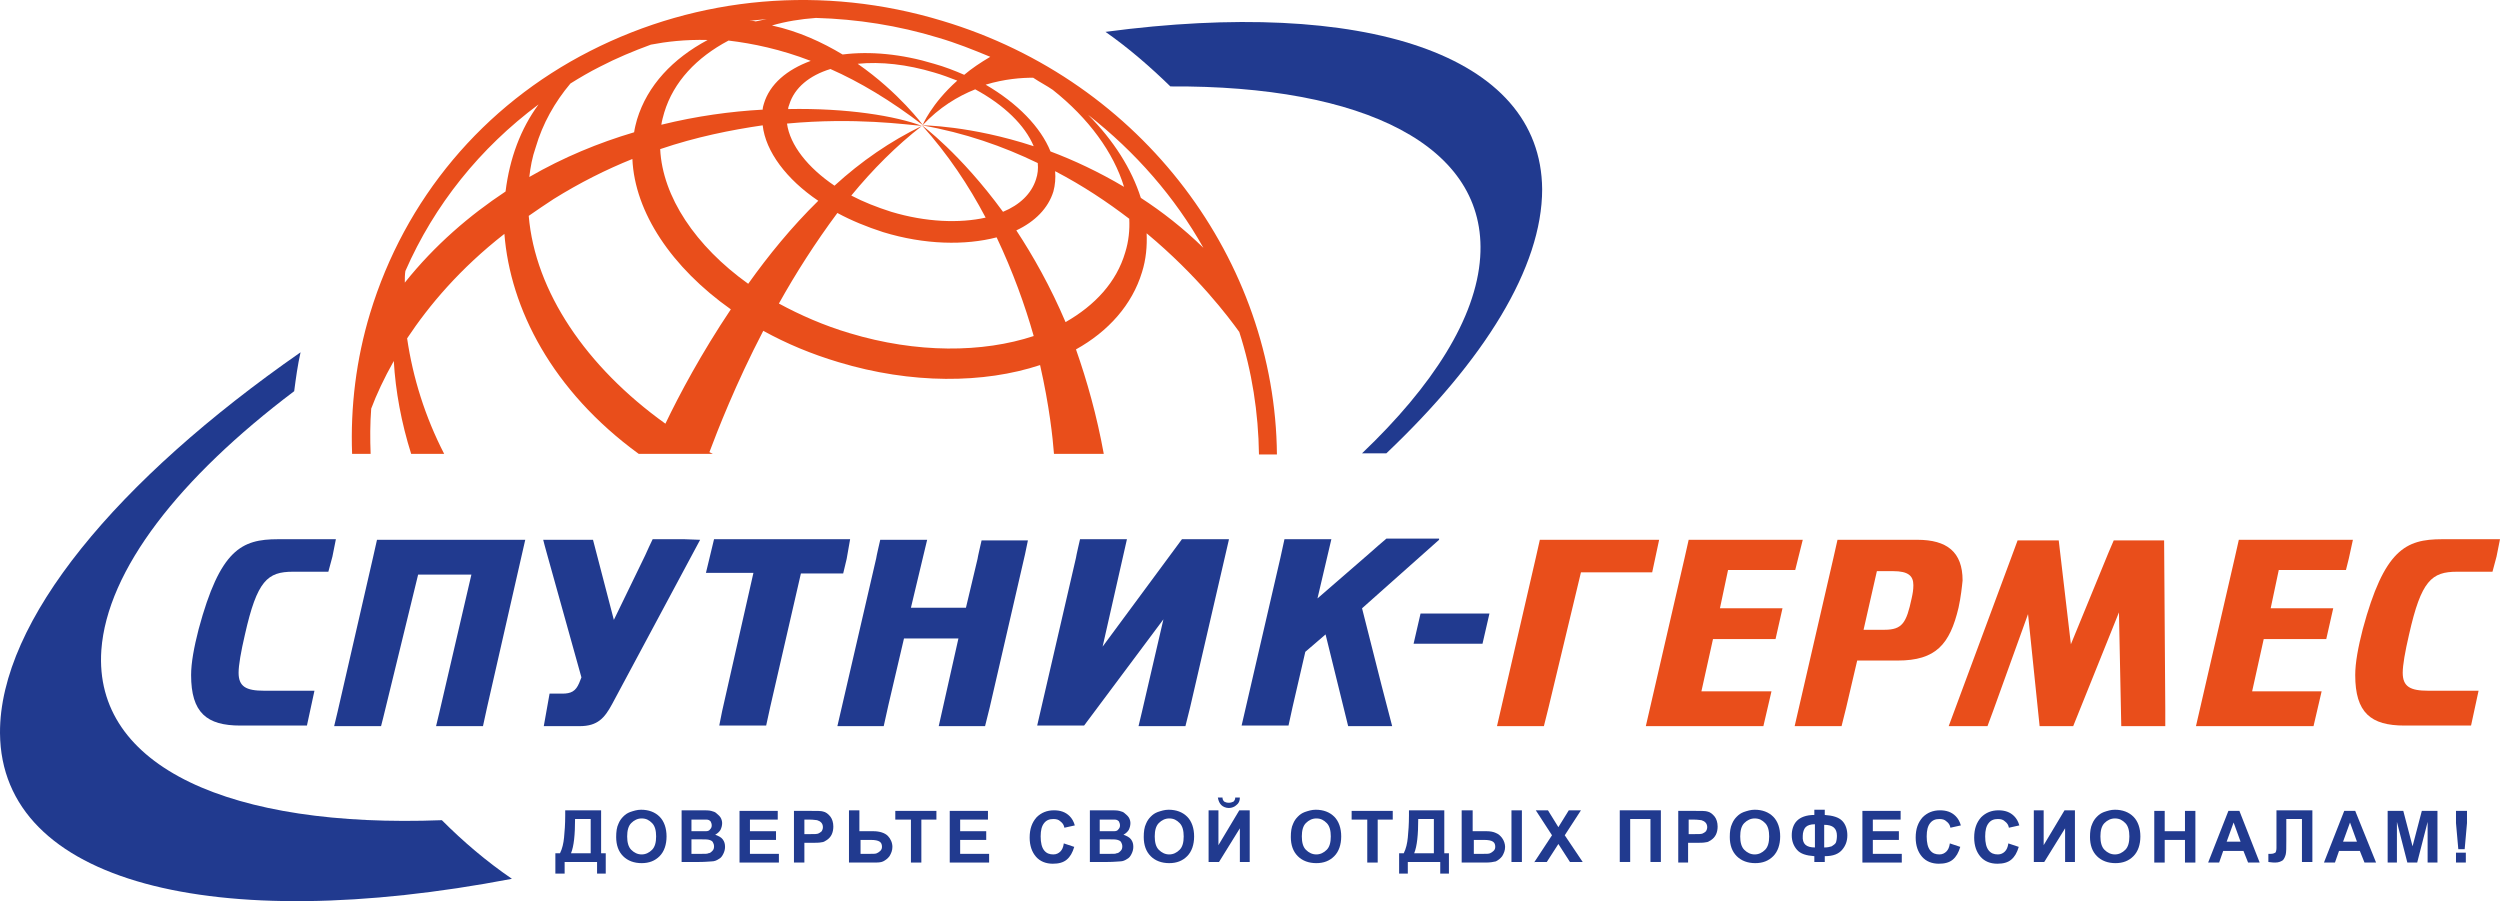 <svg width="258" height="93" viewBox="0 0 258 93" fill="none" xmlns="http://www.w3.org/2000/svg">
<path d="M38.249 46.841C38.189 45.283 38.189 43.725 38.309 42.168C38.847 40.73 39.623 39.053 40.639 37.255C40.819 40.371 41.416 43.606 42.432 46.841H45.839C43.867 43.007 42.612 38.993 42.014 34.919C44.285 31.504 47.453 27.73 52.054 24.136C52.652 31.804 56.955 40.311 65.919 46.841H73.569C73.45 46.781 73.33 46.721 73.211 46.661C74.047 44.444 75.9 39.652 78.769 34.14C81.159 35.458 83.729 36.536 86.538 37.375C94.068 39.652 101.539 39.592 107.336 37.675C108.292 41.868 108.651 45.223 108.77 46.841H113.91C113.193 42.887 112.177 39.292 111.041 36.057C114.388 34.2 116.838 31.444 117.854 28.09C118.272 26.771 118.392 25.394 118.332 24.076C123.591 28.449 126.819 32.762 127.894 34.26C129.209 38.334 129.867 42.587 129.926 46.901H131.779C131.6 27.011 118.033 8.38 97.236 2.149C84.984 -1.565 72.075 -0.427 60.899 5.265C49.843 10.896 41.775 20.541 38.189 32.343C36.755 37.076 36.157 41.988 36.337 46.841H38.249ZM68.669 43.725C60.481 37.855 55.222 30.067 54.564 22.278C55.401 21.679 56.238 21.14 57.134 20.541C59.824 18.864 62.573 17.486 65.262 16.407C65.501 21.919 69.326 27.61 75.422 31.924C72.374 36.477 70.103 40.73 68.669 43.725ZM77.215 29.288C71.776 25.394 68.37 20.302 68.131 15.389C71.836 14.131 75.422 13.412 78.709 12.933C79.008 15.629 81.159 18.504 84.446 20.721C81.697 23.417 79.307 26.352 77.215 29.288ZM81.338 11.255C81.338 11.076 81.398 10.956 81.458 10.776C81.996 9.039 83.55 7.781 85.701 7.122C88.689 8.44 91.917 10.357 95.263 12.933C95.263 12.933 92.813 9.578 88.51 6.583C90.901 6.343 93.59 6.642 96.399 7.481C97.236 7.721 98.013 8.02 98.79 8.32C96.1 10.716 95.204 12.933 95.204 12.933C96.937 11.076 98.849 9.937 100.642 9.219C103.63 10.836 105.782 12.933 106.678 15.089C100.104 12.933 95.144 12.933 95.144 12.933C99.567 13.712 103.511 15.089 107.097 16.827C107.156 17.426 107.097 17.965 106.917 18.504C106.439 20.002 105.244 21.14 103.511 21.859C99.088 15.808 95.144 12.933 95.144 12.933C97.833 15.928 99.985 19.163 101.718 22.458C99.029 23.057 95.562 22.937 91.977 21.859C90.482 21.38 89.108 20.841 87.853 20.182C90.064 17.486 92.514 15.03 95.144 12.993C91.917 14.55 88.869 16.647 86.12 19.163C83.371 17.306 81.518 14.97 81.219 12.753C88.271 12.094 93.59 12.873 95.144 12.993C92.455 11.974 87.434 11.136 81.338 11.255ZM87.674 34.38C85.044 33.601 82.594 32.523 80.382 31.325C82.115 28.209 84.147 25.034 86.418 21.979C87.853 22.758 89.466 23.417 91.14 23.956C95.443 25.274 99.626 25.334 102.853 24.495C104.527 28.03 105.782 31.504 106.678 34.679C101.419 36.417 94.606 36.477 87.674 34.38ZM116.121 26.053C115.225 29.108 113.013 31.504 109.965 33.242C108.411 29.587 106.619 26.412 104.885 23.776C106.798 22.878 108.172 21.5 108.71 19.762C108.89 19.103 108.949 18.384 108.89 17.666C111.758 19.163 114.268 20.841 116.539 22.578C116.599 23.716 116.48 24.914 116.121 26.053ZM124.189 25.573C122.097 23.537 119.946 21.859 117.735 20.421C116.778 17.426 114.926 14.49 112.296 11.854C117.197 15.689 121.261 20.361 124.189 25.573ZM108.651 9.278C112.356 12.214 114.926 15.748 116.001 19.283C113.372 17.725 110.802 16.527 108.411 15.629C107.395 13.113 105.005 10.656 101.718 8.739C103.69 8.14 105.423 8.02 106.619 8.02C107.336 8.5 108.053 8.859 108.651 9.278ZM84.207 1.85C88.45 1.97 92.694 2.629 96.817 3.887C98.67 4.426 100.463 5.145 102.196 5.864C101.18 6.463 100.284 7.062 99.507 7.721C98.55 7.301 97.475 6.882 96.399 6.583C93.052 5.564 89.765 5.265 86.956 5.624C84.865 4.366 82.414 3.228 79.665 2.629C81.1 2.209 82.594 1.97 84.207 1.85ZM79.127 1.97C78.769 2.03 78.35 2.149 77.992 2.209C77.753 2.149 77.573 2.149 77.334 2.149C77.932 2.089 78.53 2.03 79.127 1.97ZM83.669 6.283C81.219 7.182 79.426 8.679 78.829 10.716C78.769 10.896 78.709 11.136 78.709 11.315C75.422 11.495 71.896 11.974 68.25 12.873C68.31 12.454 68.43 12.034 68.549 11.615C69.505 8.44 71.896 5.924 75.183 4.186C77.693 4.486 80.562 5.085 83.669 6.283ZM61.915 6.882C63.648 5.983 65.382 5.265 67.174 4.606C68.728 4.306 70.701 4.066 73.031 4.126C69.446 6.043 66.816 8.799 65.74 12.334C65.621 12.753 65.501 13.232 65.441 13.652C61.796 14.73 58.15 16.228 54.624 18.265C54.744 17.246 54.923 16.228 55.282 15.209C55.999 12.753 57.254 10.537 58.867 8.619C59.824 8.02 60.84 7.421 61.915 6.882ZM41.835 27.97C44.823 21.14 49.544 15.269 55.58 10.776C53.728 13.292 52.592 16.348 52.174 19.762C48.468 22.218 44.883 25.274 41.775 29.168C41.775 28.748 41.775 28.329 41.835 27.97ZM40.938 30.186C40.938 30.186 40.938 30.246 40.938 30.186V30.186Z" fill="#E94E1B"/>
<path d="M72.254 55.707L63.17 72.661C62.394 74.099 61.676 74.938 59.824 74.938H57.433H56.118L56.716 71.583H58.031C58.927 71.583 59.405 71.343 59.764 70.504L60.003 69.905L56.477 57.265C56.298 56.666 56.059 55.707 56.059 55.707H60.063H61.198L63.35 63.974L66.577 57.325C66.637 57.145 67.354 55.647 67.354 55.647H70.641L72.254 55.707Z" fill="#213A8F"/>
<path d="M148.513 55.707L140.564 62.776L142.596 70.804L143.672 74.938H140.266H139.13L136.799 65.472L134.708 67.269L133.393 72.961L132.974 74.878H129.209H128.134L132.138 57.564L132.556 55.647H136.321H137.397L135.963 61.758L141.282 57.145C141.461 56.965 143.074 55.587 143.074 55.587H145.704H148.513V55.707Z" fill="#213A8F"/>
<path d="M145.883 66.431L146.601 63.315H153.712L152.995 66.431H145.883Z" fill="#213A8F"/>
<path d="M185.566 57.624L185.268 58.822H178.335L177.498 62.776H183.953L183.236 65.951H181.562H178.036H176.781L176.542 67.03L175.586 71.343H182.817L181.981 74.938H180.008H171.283H169.849L173.853 57.564L174.271 55.707H186.045L185.566 57.624Z" fill="#E94E1B"/>
<path d="M242.402 57.624L242.103 58.822H235.17L234.334 62.776H240.788L240.071 65.951H238.398H234.872H233.616L233.377 67.03L232.421 71.343H239.593L238.756 74.938H236.784H228.058H226.624L230.628 57.564L231.047 55.707H242.82L242.402 57.624Z" fill="#E94E1B"/>
<path d="M34.305 57.444L33.886 59.002H30.241C27.611 59.002 26.535 59.901 25.28 65.472C24.862 67.269 24.623 68.647 24.623 69.426C24.623 70.864 25.4 71.283 27.253 71.283H32.452L31.675 74.878H29.523H24.802C21.336 74.878 19.722 73.56 19.722 69.666C19.722 68.408 20.021 66.79 20.499 64.933C22.71 56.725 24.922 55.647 28.687 55.647H34.663L34.305 57.444Z" fill="#213A8F"/>
<path d="M257.641 57.444L257.223 59.002H253.578C250.948 59.002 249.872 59.901 248.617 65.472C248.199 67.269 247.96 68.647 247.96 69.426C247.96 70.864 248.737 71.283 250.589 71.283H255.789L255.012 74.878H252.86H248.139C244.673 74.878 243.059 73.56 243.059 69.666C243.059 68.408 243.358 66.79 243.836 64.933C246.047 56.725 248.259 55.647 252.024 55.647H258L257.641 57.444Z" fill="#E94E1B"/>
<path d="M126.819 55.707L122.815 73.02L122.336 74.938H118.571H117.496L117.854 73.44L120.065 63.914L111.878 74.878H108.113H107.037L111.041 57.564C111.041 57.444 111.46 55.647 111.46 55.647H115.225H116.3L113.79 66.73L121.978 55.647H125.743H126.819V55.707Z" fill="#213A8F"/>
<path d="M170.506 59.062H163.155L159.808 73.02L159.33 74.938H155.565H154.489L158.494 57.564L158.912 55.707H171.223L170.506 59.062Z" fill="#E94E1B"/>
<path d="M202.121 62.716C201.225 66.49 199.79 68.168 195.846 68.168H191.662L190.527 73.02L190.049 74.938H186.284H185.208L189.212 57.564L189.63 55.707H197.878C200.926 55.707 202.539 56.965 202.539 59.901C202.48 60.5 202.36 61.638 202.121 62.716ZM195.368 58.942H193.694L192.32 64.993H194.471C196.324 64.993 196.742 64.274 197.28 61.758C197.4 61.219 197.459 60.859 197.459 60.38C197.459 59.421 196.922 58.942 195.368 58.942Z" fill="#E94E1B"/>
<path d="M223.457 74.938H219.632H218.915L218.676 63.196L213.954 74.938H210.488L209.293 63.375L205.707 73.32L205.109 74.938H202.539H201.105L207.619 57.385L208.217 55.767H211.384H212.46L213.715 66.49L217.6 57.025L218.138 55.767H222.082H223.337L223.457 73.14V74.938Z" fill="#E94E1B"/>
<path d="M105.782 57.205L102.136 73.02L101.658 74.938H97.953H96.877L98.909 65.891H93.291L91.678 72.781L91.2 74.938H87.494H86.418L90.423 57.624C90.423 57.504 90.841 55.707 90.841 55.707H95.682L95.323 57.205L94.008 62.716H99.686L100.881 57.684C100.881 57.564 101.3 55.767 101.3 55.767H106.081L105.782 57.205Z" fill="#213A8F"/>
<path d="M87.375 57.684L87.016 59.182H82.653L79.486 72.961L79.068 74.878H75.302H74.227L74.526 73.38L77.753 59.122H75.063C74.107 59.122 72.852 59.122 72.852 59.122L73.689 55.647H75.721H85.582C86.538 55.647 87.733 55.647 87.733 55.647L87.375 57.684Z" fill="#213A8F"/>
<path d="M54.206 55.707L50.261 73.02L49.843 74.938H46.078H45.002L45.361 73.44L48.648 59.301H43.15L39.803 73.02C39.743 73.32 39.325 74.938 39.325 74.938H35.56H34.484L34.843 73.44L38.488 57.564C38.548 57.325 38.906 55.707 38.906 55.707H52.951H54.206Z" fill="#213A8F"/>
<path d="M58.33 83.624H62.035V88.057H62.513V90.154H61.617V88.956H58.27V90.154H57.314V88.057H57.792C58.031 87.578 58.15 87.039 58.21 86.44C58.27 85.841 58.33 85.062 58.33 84.163V83.624ZM59.346 84.523C59.346 86.14 59.226 87.338 58.927 88.057H60.959V84.523H59.346Z" fill="#213A8F"/>
<path d="M63.589 86.38C63.589 85.841 63.648 85.362 63.828 85.002C63.947 84.703 64.127 84.463 64.306 84.283C64.545 84.044 64.724 83.924 65.023 83.804C65.382 83.684 65.74 83.564 66.159 83.564C66.936 83.564 67.593 83.804 68.071 84.283C68.549 84.763 68.788 85.481 68.788 86.32C68.788 87.159 68.549 87.878 68.071 88.357C67.593 88.836 66.995 89.076 66.218 89.076C65.441 89.076 64.784 88.836 64.306 88.357C63.828 87.878 63.589 87.219 63.589 86.38ZM64.724 86.32C64.724 86.919 64.844 87.398 65.143 87.698C65.441 87.998 65.8 88.177 66.218 88.177C66.637 88.177 66.995 87.998 67.294 87.698C67.593 87.398 67.712 86.919 67.712 86.32C67.712 85.721 67.593 85.242 67.294 84.942C66.995 84.643 66.697 84.463 66.218 84.463C65.8 84.463 65.441 84.643 65.143 84.942C64.844 85.242 64.724 85.721 64.724 86.32Z" fill="#213A8F"/>
<path d="M70.282 83.624H72.434C72.852 83.624 73.151 83.624 73.39 83.684C73.629 83.744 73.808 83.804 73.928 83.924C74.047 84.043 74.227 84.163 74.346 84.343C74.466 84.523 74.525 84.762 74.525 84.942C74.525 85.182 74.466 85.421 74.346 85.661C74.227 85.841 74.047 86.02 73.808 86.14C74.107 86.26 74.406 86.38 74.585 86.62C74.765 86.859 74.824 87.099 74.824 87.398C74.824 87.638 74.765 87.878 74.645 88.117C74.525 88.357 74.406 88.537 74.167 88.656C73.988 88.776 73.749 88.896 73.45 88.896C73.27 88.896 72.852 88.956 72.135 88.956H70.342V83.624H70.282ZM71.358 84.523V85.781H72.075C72.493 85.781 72.733 85.781 72.852 85.781C73.031 85.781 73.211 85.721 73.27 85.601C73.39 85.481 73.45 85.362 73.45 85.182C73.45 85.002 73.39 84.882 73.33 84.762C73.211 84.643 73.091 84.583 72.912 84.583C72.792 84.583 72.493 84.583 72.015 84.583H71.358V84.523ZM71.358 86.68V88.117H72.374C72.792 88.117 73.031 88.117 73.091 88.057C73.27 88.057 73.39 87.938 73.51 87.818C73.629 87.698 73.689 87.578 73.689 87.338C73.689 87.159 73.629 87.039 73.569 86.919C73.51 86.799 73.39 86.739 73.211 86.68C73.031 86.62 72.733 86.62 72.254 86.62H71.358V86.68Z" fill="#213A8F"/>
<path d="M76.319 89.016V83.684H80.263V84.583H77.394V85.781H80.084V86.68H77.394V88.117H80.382V89.016H76.319Z" fill="#213A8F"/>
<path d="M81.936 89.016V83.684H83.669C84.327 83.684 84.745 83.684 84.924 83.744C85.223 83.804 85.462 83.984 85.701 84.283C85.881 84.523 86 84.882 86 85.302C86 85.601 85.94 85.901 85.821 86.14C85.701 86.38 85.522 86.56 85.343 86.68C85.163 86.799 84.984 86.919 84.805 86.919C84.566 86.979 84.147 86.979 83.669 86.979H83.012V89.016H81.936ZM83.012 84.583V86.08H83.61C84.028 86.08 84.327 86.08 84.446 86.02C84.566 85.961 84.685 85.901 84.805 85.781C84.865 85.661 84.924 85.541 84.924 85.362C84.924 85.182 84.865 85.002 84.745 84.882C84.626 84.762 84.506 84.703 84.327 84.643C84.207 84.643 83.968 84.583 83.55 84.583H83.012Z" fill="#213A8F"/>
<path d="M87.614 83.624H88.689V85.781H90.124C90.781 85.781 91.319 85.961 91.618 86.26C91.917 86.56 92.096 86.979 92.096 87.398C92.096 87.758 91.977 88.057 91.797 88.357C91.618 88.597 91.379 88.776 91.14 88.896C90.901 89.016 90.542 89.016 90.124 89.016H87.614V83.624ZM88.689 88.117H89.765C90.124 88.117 90.363 88.117 90.482 88.057C90.602 87.997 90.722 87.938 90.841 87.818C90.96 87.698 91.02 87.578 91.02 87.398C91.02 87.159 90.96 86.979 90.781 86.859C90.602 86.739 90.303 86.68 89.885 86.68H88.809V88.117H88.689Z" fill="#213A8F"/>
<path d="M94.008 89.016V84.583H92.395V83.684H96.638V84.583H95.084V89.016H94.008Z" fill="#213A8F"/>
<path d="M98.013 89.016V83.684H101.957V84.583H99.088V85.781H101.778V86.68H99.088V88.117H102.077V89.016H98.013Z" fill="#213A8F"/>
<path d="M109.786 87.039L110.862 87.398C110.683 87.997 110.444 88.417 110.085 88.716C109.726 89.016 109.248 89.136 108.651 89.136C107.933 89.136 107.336 88.896 106.917 88.417C106.499 87.938 106.26 87.278 106.26 86.44C106.26 85.541 106.499 84.882 106.977 84.343C107.455 83.864 108.053 83.624 108.77 83.624C109.428 83.624 109.965 83.804 110.384 84.223C110.623 84.463 110.802 84.762 110.922 85.182L109.846 85.421C109.786 85.122 109.667 84.942 109.428 84.762C109.248 84.583 109.009 84.523 108.71 84.523C108.292 84.523 107.993 84.643 107.754 84.942C107.515 85.242 107.396 85.661 107.396 86.32C107.396 86.979 107.515 87.458 107.754 87.758C107.993 88.057 108.292 88.177 108.71 88.177C109.009 88.177 109.248 88.057 109.428 87.878C109.607 87.698 109.726 87.458 109.786 87.039Z" fill="#213A8F"/>
<path d="M112.416 83.624H114.567C114.986 83.624 115.284 83.624 115.523 83.684C115.762 83.744 115.942 83.804 116.061 83.924C116.181 84.043 116.36 84.163 116.48 84.343C116.599 84.523 116.659 84.762 116.659 84.942C116.659 85.182 116.599 85.421 116.48 85.661C116.36 85.841 116.181 86.02 115.942 86.14C116.241 86.26 116.539 86.38 116.719 86.62C116.898 86.859 116.958 87.099 116.958 87.398C116.958 87.638 116.898 87.878 116.778 88.117C116.659 88.357 116.539 88.537 116.3 88.656C116.121 88.776 115.882 88.896 115.583 88.896C115.404 88.896 114.986 88.956 114.268 88.956H112.475V83.624H112.416ZM113.491 84.523V85.781H114.209C114.627 85.781 114.866 85.781 114.986 85.781C115.165 85.781 115.344 85.721 115.404 85.601C115.523 85.481 115.583 85.362 115.583 85.182C115.583 85.002 115.523 84.882 115.464 84.762C115.344 84.643 115.225 84.583 115.045 84.583C114.926 84.583 114.627 84.583 114.149 84.583H113.491V84.523ZM113.491 86.68V88.117H114.507C114.926 88.117 115.165 88.117 115.225 88.057C115.404 88.057 115.523 87.938 115.643 87.818C115.762 87.698 115.822 87.578 115.822 87.338C115.822 87.159 115.762 87.039 115.703 86.919C115.643 86.799 115.523 86.739 115.344 86.68C115.165 86.62 114.866 86.62 114.388 86.62H113.491V86.68Z" fill="#213A8F"/>
<path d="M118.034 86.38C118.034 85.841 118.093 85.362 118.273 85.002C118.392 84.703 118.571 84.463 118.751 84.283C118.99 84.044 119.169 83.924 119.468 83.804C119.826 83.684 120.185 83.564 120.603 83.564C121.38 83.564 122.038 83.804 122.516 84.283C122.994 84.763 123.233 85.481 123.233 86.32C123.233 87.159 122.994 87.878 122.516 88.357C122.038 88.836 121.44 89.076 120.663 89.076C119.886 89.076 119.229 88.836 118.751 88.357C118.273 87.878 118.034 87.219 118.034 86.38ZM119.169 86.32C119.169 86.919 119.289 87.398 119.587 87.698C119.886 87.998 120.245 88.177 120.663 88.177C121.081 88.177 121.44 87.998 121.739 87.698C122.038 87.398 122.157 86.919 122.157 86.32C122.157 85.721 122.038 85.242 121.739 84.942C121.44 84.643 121.141 84.463 120.663 84.463C120.245 84.463 119.886 84.643 119.587 84.942C119.289 85.242 119.169 85.721 119.169 86.32Z" fill="#213A8F"/>
<path d="M124.727 83.624H125.743V87.219L127.895 83.624H128.97V88.956H127.954V85.481L125.803 88.956H124.727V83.624ZM127.476 82.306H127.954C127.954 82.666 127.835 82.905 127.596 83.085C127.416 83.265 127.118 83.385 126.819 83.385C126.52 83.385 126.221 83.265 126.042 83.085C125.863 82.905 125.743 82.666 125.683 82.306H126.161C126.161 82.486 126.221 82.606 126.341 82.726C126.46 82.785 126.58 82.845 126.819 82.845C126.998 82.845 127.177 82.785 127.297 82.726C127.416 82.606 127.476 82.486 127.476 82.306Z" fill="#213A8F"/>
<path d="M133.213 86.38C133.213 85.841 133.273 85.362 133.452 85.002C133.572 84.703 133.751 84.463 133.931 84.283C134.17 84.044 134.349 83.924 134.648 83.804C135.006 83.684 135.365 83.564 135.783 83.564C136.56 83.564 137.218 83.804 137.696 84.283C138.174 84.763 138.413 85.481 138.413 86.32C138.413 87.159 138.174 87.878 137.696 88.357C137.218 88.836 136.62 89.076 135.843 89.076C135.066 89.076 134.409 88.836 133.931 88.357C133.452 87.878 133.213 87.219 133.213 86.38ZM134.349 86.32C134.349 86.919 134.468 87.398 134.767 87.698C135.066 87.998 135.425 88.177 135.843 88.177C136.261 88.177 136.62 87.998 136.919 87.698C137.218 87.398 137.337 86.919 137.337 86.32C137.337 85.721 137.218 85.242 136.919 84.942C136.62 84.643 136.321 84.463 135.843 84.463C135.425 84.463 135.066 84.643 134.767 84.942C134.468 85.242 134.349 85.721 134.349 86.32Z" fill="#213A8F"/>
<path d="M141.102 89.016V84.583H139.489V83.684H143.732V84.583H142.178V89.016H141.102Z" fill="#213A8F"/>
<path d="M145.346 83.624H149.051V88.057H149.529V90.154H148.633V88.956H145.286V90.154H144.389V88.057H144.867C145.106 87.578 145.226 87.039 145.286 86.44C145.346 85.841 145.405 85.062 145.405 84.163V83.624H145.346ZM146.361 84.523C146.361 86.14 146.242 87.338 145.943 88.057H147.975V84.523H146.361Z" fill="#213A8F"/>
<path d="M150.904 83.624H151.979V85.781H153.414C153.772 85.781 154.131 85.841 154.37 85.961C154.669 86.08 154.848 86.26 155.027 86.5C155.206 86.739 155.326 87.099 155.326 87.398C155.326 87.758 155.206 88.057 155.027 88.357C154.848 88.597 154.609 88.776 154.37 88.896C154.131 88.956 153.772 89.016 153.354 89.016H150.844V83.624H150.904ZM151.979 88.117H153.055C153.414 88.117 153.653 88.117 153.772 88.057C153.892 87.997 154.011 87.938 154.131 87.818C154.25 87.698 154.31 87.578 154.31 87.398C154.31 87.159 154.25 86.979 154.071 86.859C153.892 86.739 153.593 86.68 153.175 86.68H152.099V88.117H151.979ZM155.983 83.624H157.059V88.956H155.983V83.624Z" fill="#213A8F"/>
<path d="M158.314 89.016L160.167 86.2L158.493 83.624H159.749L160.824 85.362L161.9 83.624H163.155L161.482 86.2L163.334 88.956H162.02L160.824 87.099L159.629 88.956H158.314V89.016Z" fill="#213A8F"/>
<path d="M167.159 83.624H171.402V88.956H170.327V84.523H168.235V88.956H167.159V83.624Z" fill="#213A8F"/>
<path d="M173.195 89.016V83.684H174.929C175.586 83.684 176.004 83.684 176.184 83.744C176.482 83.804 176.721 83.984 176.96 84.283C177.14 84.523 177.259 84.882 177.259 85.302C177.259 85.601 177.2 85.901 177.08 86.14C176.96 86.38 176.781 86.56 176.602 86.68C176.423 86.799 176.243 86.919 176.064 86.919C175.825 86.979 175.407 86.979 174.929 86.979H174.211V89.016H173.195ZM174.271 84.583V86.08H174.869C175.287 86.08 175.586 86.08 175.705 86.02C175.825 85.961 175.945 85.901 176.064 85.781C176.124 85.661 176.184 85.541 176.184 85.362C176.184 85.182 176.124 85.002 176.004 84.882C175.885 84.762 175.765 84.703 175.586 84.643C175.466 84.643 175.227 84.583 174.809 84.583H174.271Z" fill="#213A8F"/>
<path d="M178.514 86.38C178.514 85.841 178.574 85.362 178.753 85.002C178.873 84.703 179.052 84.463 179.232 84.283C179.471 84.044 179.65 83.924 179.949 83.804C180.307 83.684 180.666 83.564 181.084 83.564C181.861 83.564 182.519 83.804 182.997 84.283C183.475 84.763 183.714 85.481 183.714 86.32C183.714 87.159 183.475 87.878 182.997 88.357C182.519 88.836 181.921 89.076 181.144 89.076C180.367 89.076 179.71 88.836 179.232 88.357C178.753 87.878 178.514 87.219 178.514 86.38ZM179.59 86.32C179.59 86.919 179.71 87.398 180.008 87.698C180.307 87.998 180.666 88.177 181.084 88.177C181.503 88.177 181.861 87.998 182.16 87.698C182.459 87.398 182.578 86.919 182.578 86.32C182.578 85.721 182.459 85.242 182.16 84.942C181.861 84.643 181.562 84.463 181.084 84.463C180.666 84.463 180.307 84.643 180.008 84.942C179.71 85.242 179.59 85.721 179.59 86.32Z" fill="#213A8F"/>
<path d="M188.316 88.357V88.956H187.24V88.357C186.403 88.297 185.805 88.117 185.447 87.698C185.088 87.279 184.909 86.799 184.909 86.2C184.909 85.601 185.088 85.062 185.447 84.703C185.805 84.343 186.403 84.103 187.24 84.103V83.564H188.316V84.103C189.152 84.163 189.75 84.343 190.108 84.703C190.467 85.062 190.646 85.601 190.646 86.2C190.646 86.799 190.467 87.279 190.108 87.698C189.75 88.117 189.212 88.357 188.316 88.357ZM187.3 87.458V85.062C186.821 85.062 186.523 85.182 186.343 85.362C186.164 85.541 186.045 85.901 186.045 86.26C185.985 87.099 186.403 87.458 187.3 87.458ZM188.316 87.458C188.614 87.458 188.853 87.398 189.033 87.338C189.212 87.219 189.391 87.099 189.451 86.979C189.511 86.859 189.571 86.56 189.571 86.26C189.571 85.481 189.152 85.122 188.256 85.122V87.458H188.316Z" fill="#213A8F"/>
<path d="M192.2 89.016V83.684H196.145V84.583H193.276V85.781H195.965V86.68H193.276V88.117H196.264V89.016H192.2Z" fill="#213A8F"/>
<path d="M201.225 87.039L202.3 87.398C202.121 87.997 201.882 88.417 201.523 88.716C201.165 89.016 200.687 89.136 200.089 89.136C199.372 89.136 198.774 88.896 198.356 88.417C197.938 87.938 197.698 87.278 197.698 86.44C197.698 85.541 197.938 84.882 198.416 84.343C198.894 83.864 199.491 83.624 200.209 83.624C200.866 83.624 201.404 83.804 201.822 84.223C202.061 84.463 202.241 84.762 202.36 85.182L201.284 85.421C201.225 85.122 201.105 84.942 200.866 84.762C200.687 84.583 200.448 84.523 200.149 84.523C199.73 84.523 199.432 84.643 199.193 84.942C198.954 85.242 198.834 85.661 198.834 86.32C198.834 86.979 198.954 87.458 199.193 87.758C199.432 88.057 199.73 88.177 200.149 88.177C200.448 88.177 200.687 88.057 200.866 87.878C201.045 87.698 201.165 87.458 201.225 87.039Z" fill="#213A8F"/>
<path d="M207.261 87.039L208.336 87.398C208.157 87.997 207.918 88.417 207.559 88.716C207.201 89.016 206.723 89.136 206.125 89.136C205.408 89.136 204.81 88.896 204.392 88.417C203.974 87.938 203.735 87.278 203.735 86.44C203.735 85.541 203.974 84.882 204.452 84.343C204.93 83.864 205.528 83.624 206.245 83.624C206.902 83.624 207.44 83.804 207.858 84.223C208.097 84.463 208.277 84.762 208.396 85.182L207.32 85.421C207.261 85.122 207.141 84.942 206.902 84.762C206.723 84.583 206.484 84.523 206.185 84.523C205.767 84.523 205.468 84.643 205.229 84.942C204.99 85.242 204.87 85.661 204.87 86.32C204.87 86.979 204.99 87.458 205.229 87.758C205.468 88.057 205.767 88.177 206.185 88.177C206.484 88.177 206.723 88.057 206.902 87.878C207.081 87.698 207.201 87.458 207.261 87.039Z" fill="#213A8F"/>
<path d="M209.89 83.624H210.906V87.219L213.058 83.624H214.133V88.956H213.118V85.481L210.966 88.956H209.89V83.624Z" fill="#213A8F"/>
<path d="M215.687 86.38C215.687 85.841 215.747 85.362 215.926 85.002C216.046 84.703 216.225 84.463 216.405 84.283C216.644 84.044 216.823 83.924 217.122 83.804C217.48 83.684 217.839 83.564 218.257 83.564C219.034 83.564 219.692 83.804 220.17 84.283C220.648 84.763 220.887 85.481 220.887 86.32C220.887 87.159 220.648 87.878 220.17 88.357C219.692 88.836 219.094 89.076 218.317 89.076C217.54 89.076 216.883 88.836 216.405 88.357C215.926 87.878 215.687 87.219 215.687 86.38ZM216.763 86.32C216.763 86.919 216.883 87.398 217.181 87.698C217.48 87.998 217.839 88.177 218.257 88.177C218.676 88.177 219.034 87.998 219.333 87.698C219.632 87.398 219.751 86.919 219.751 86.32C219.751 85.721 219.632 85.242 219.333 84.942C219.034 84.643 218.735 84.463 218.257 84.463C217.839 84.463 217.48 84.643 217.181 84.942C216.883 85.242 216.763 85.721 216.763 86.32Z" fill="#213A8F"/>
<path d="M222.321 89.016V83.684H223.397V85.781H225.489V83.684H226.564V89.016H225.489V86.68H223.397V89.016H222.321Z" fill="#213A8F"/>
<path d="M233.198 89.016H232.003L231.525 87.818H229.433L229.015 89.016H227.879L229.971 83.684H231.106L233.198 89.016ZM231.226 86.859L230.509 84.882L229.792 86.859H231.226Z" fill="#213A8F"/>
<path d="M234.871 83.624H238.637V88.956H237.561V84.523H235.947V86.799C235.947 87.458 235.947 87.938 235.887 88.177C235.828 88.417 235.708 88.656 235.589 88.776C235.409 88.896 235.17 89.016 234.812 89.016C234.692 89.016 234.453 89.016 234.095 88.956V88.117H234.334C234.573 88.117 234.692 88.057 234.812 87.997C234.871 87.938 234.931 87.758 234.931 87.518V86.62V83.624H234.871Z" fill="#213A8F"/>
<path d="M245.211 89.016H244.015L243.537 87.818H241.386L240.967 89.016H239.832L241.924 83.684H243.059L245.211 89.016ZM243.238 86.859L242.521 84.882L241.804 86.859H243.238Z" fill="#213A8F"/>
<path d="M246.406 89.016V83.684H248.02L248.976 87.338L249.932 83.684H251.546V89.016H250.53V84.822L249.454 89.016H248.438L247.362 84.822V89.016H246.406Z" fill="#213A8F"/>
<path d="M253.697 87.638L253.458 84.942V83.684H254.594V84.942L254.354 87.638H253.697ZM253.458 89.016V87.998H254.474V89.016H253.458Z" fill="#213A8F"/>
<path d="M45.6 84.643C23.906 85.481 9.622 79.191 10.459 67.09C11.056 58.822 18.527 49.297 30.36 40.371C30.54 38.993 30.719 37.675 31.018 36.357C12.072 49.537 -0.06 64.094 0 75.656C0.12 91.113 22.113 96.564 52.831 90.693C50.202 88.896 47.811 86.859 45.6 84.643Z" fill="#213A8F"/>
<path d="M114.089 3.288C116.48 4.965 118.691 6.882 120.783 8.919C140.684 8.799 153.533 15.03 152.756 26.532C152.338 32.822 147.856 39.831 140.564 46.781H143.074C153.174 37.196 159.151 27.61 159.151 19.523C159.031 5.504 140.684 -0.247 114.089 3.288Z" fill="#213A8F"/>
</svg>

